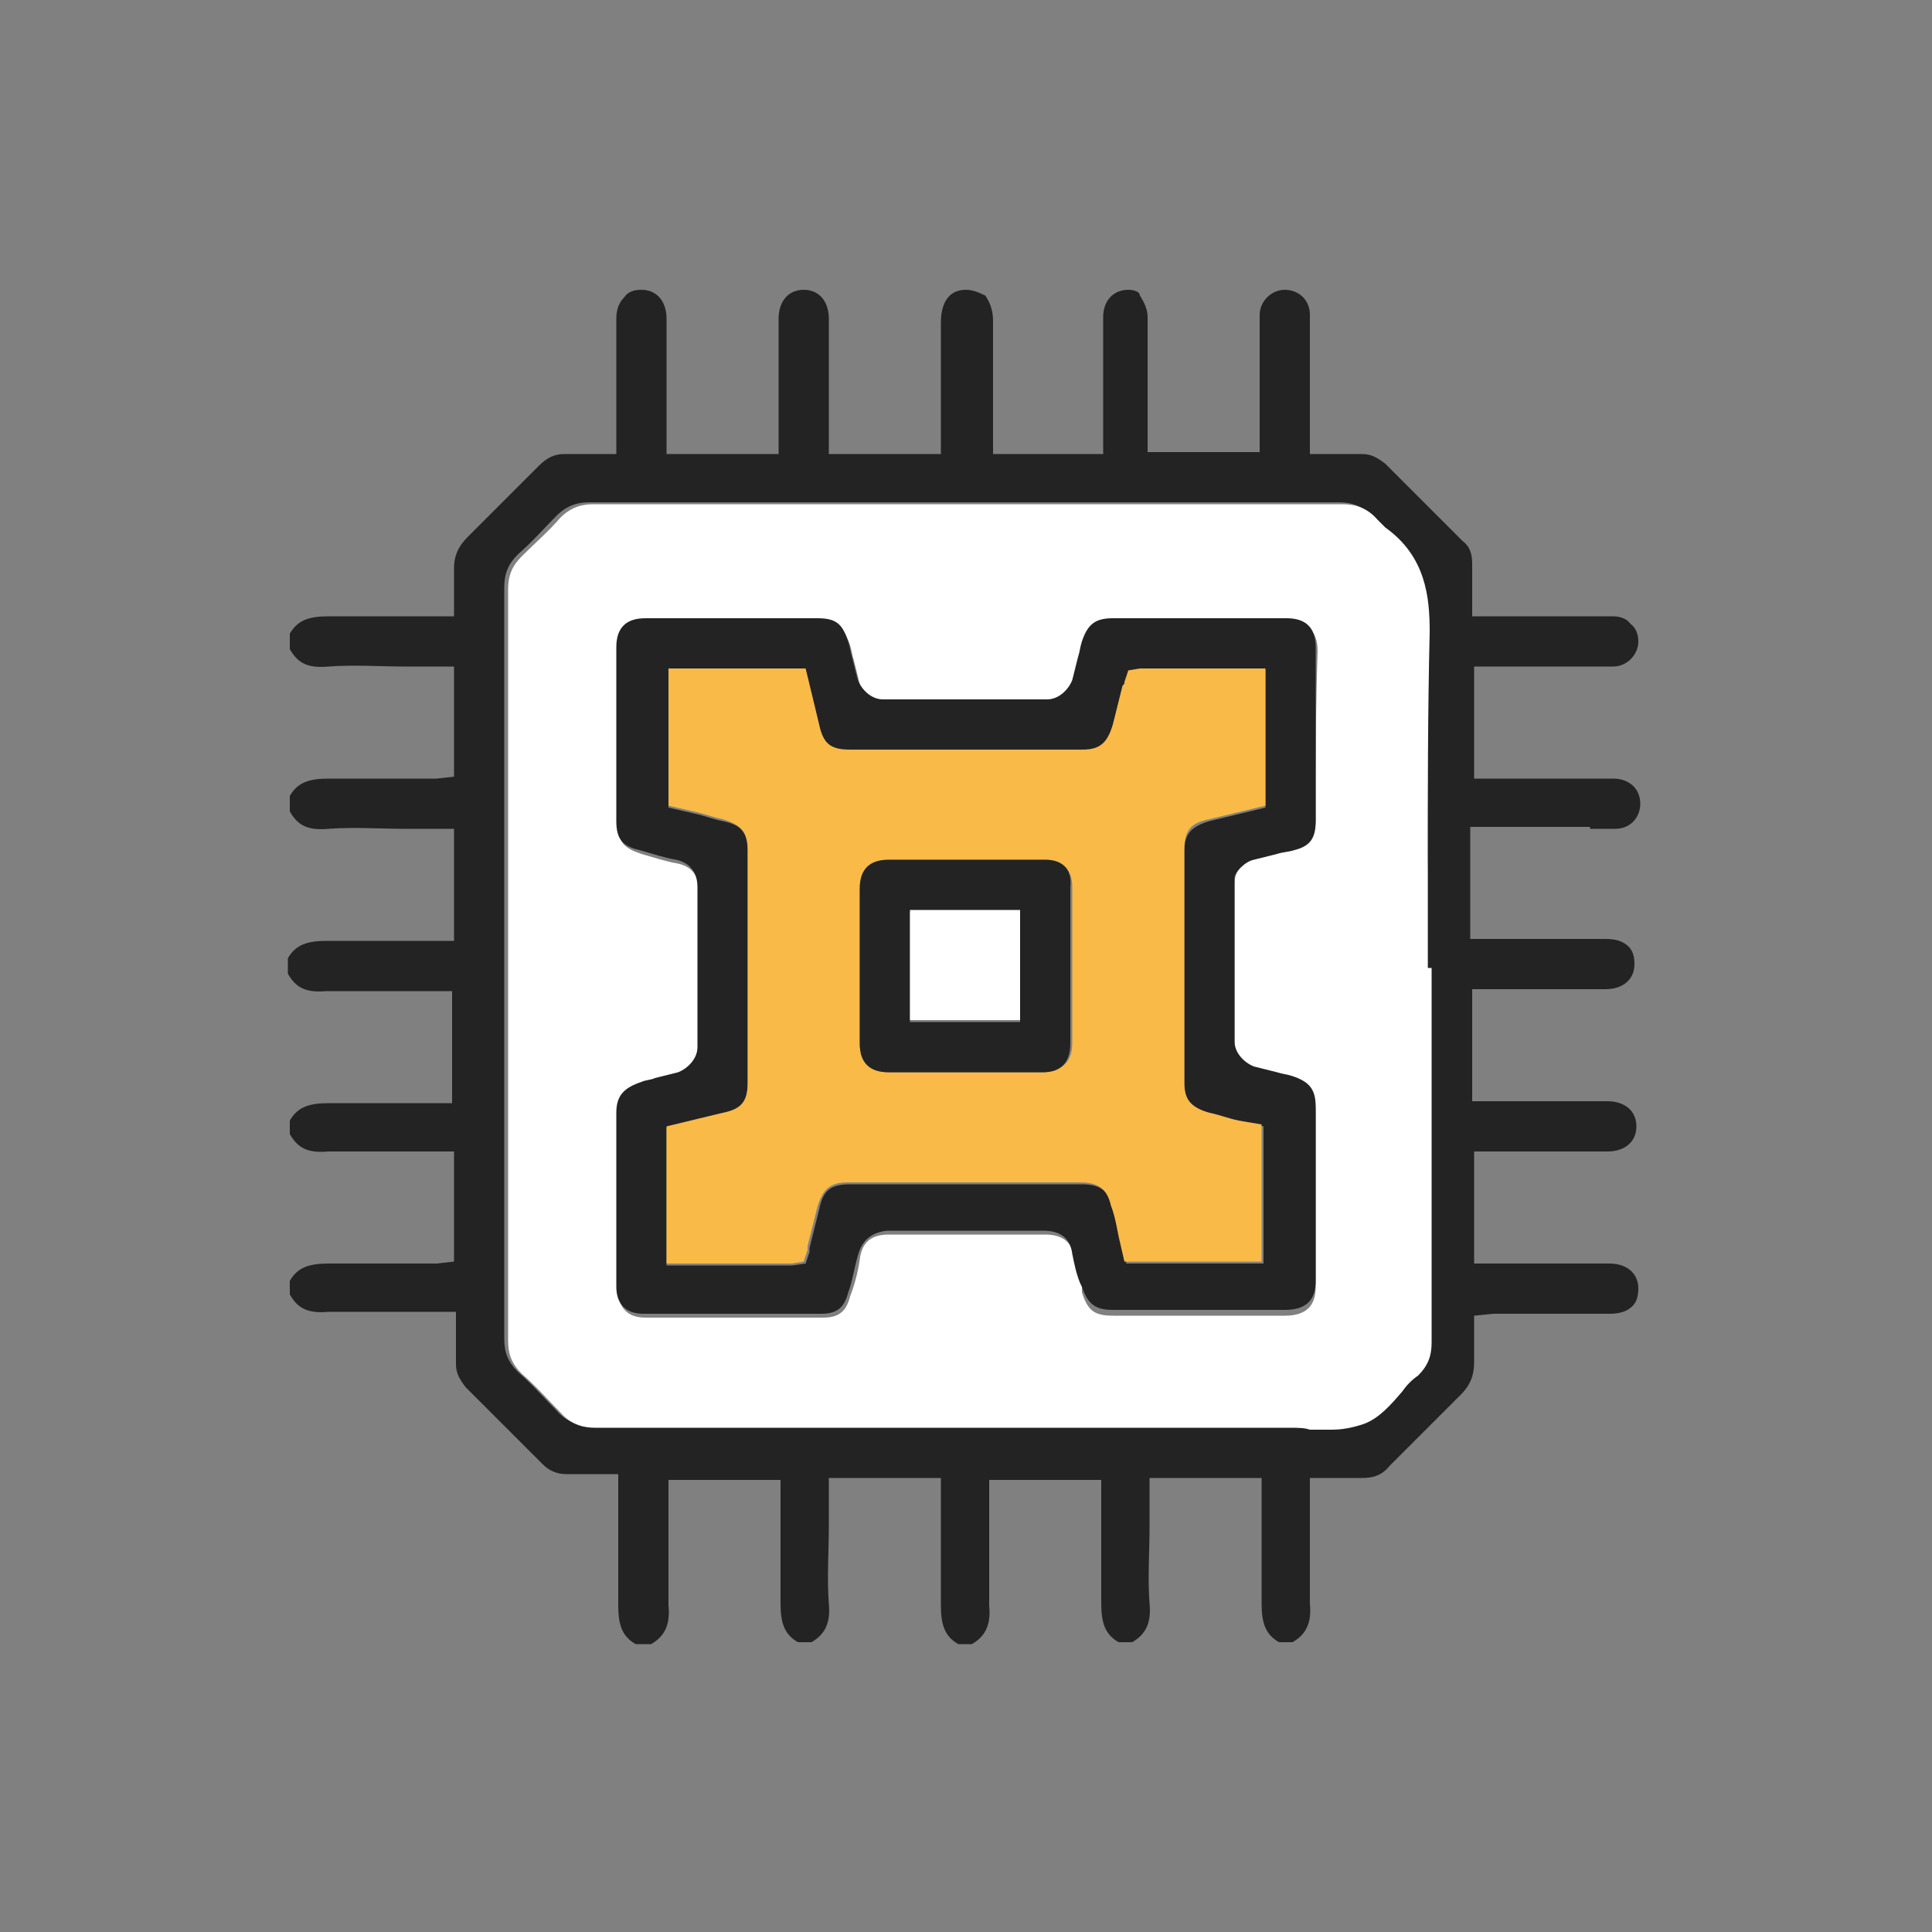 <?xml version="1.0" encoding="utf-8"?>
<!-- Generator: Adobe Illustrator 23.0.1, SVG Export Plug-In . SVG Version: 6.00 Build 0)  -->
<svg version="1.1" id="Layer_1" xmlns="http://www.w3.org/2000/svg" xmlns:xlink="http://www.w3.org/1999/xlink" x="0px" y="0px"
	 viewBox="0 0 100 100" style="enable-background:new 0 0 100 100;" xml:space="preserve">
<rect x="0" y="0" width="100" height="100" fill="#808080" stroke="none"/>
<style type="text/css">
	.st0{fill:#232323;}
	.st1{fill:#FFFFFF;}
	.st2{fill:#F9BA48;}
</style>
<g>
	<g>
		<path class="st0" d="M82.3,42.9c0.4,0,0.9,0,1.3,0c0.8,0,1.3-0.6,1.3-1.3c0-0.8-0.6-1.3-1.4-1.3c-1.3,0-2.6,0-3.9,0h-3.3v-5.8h4.6
			c0.9,0,1.8,0,2.6,0c0.7,0,1.3-0.6,1.3-1.3c0-0.3-0.1-0.7-0.4-0.9c-0.2-0.3-0.6-0.4-0.9-0.4c-1.5,0-3,0-4.5,0h-2.8v-1.4
			c0-0.5,0-0.9,0-1.3c0-0.5-0.1-0.9-0.5-1.2c-1.3-1.3-2.6-2.6-4-4c-0.4-0.3-0.7-0.5-1.2-0.5c-0.4,0-0.8,0-1.3,0h-1.4v-4.2
			c0-1,0-2,0-3c0-0.8-0.6-1.3-1.3-1.3c-0.7,0-1.3,0.6-1.3,1.3c0,1.5,0,2.9,0,4.4v2.7h-5.8v-3.8c0-1.1,0-2.1,0-3.2
			c0-0.4-0.2-0.8-0.4-1.1C59,15.1,58.7,15,58.4,15c-0.8,0-1.3,0.6-1.3,1.4c0,1.5,0,2.9,0,4.4l0,2.7h-5.7l0-1c0-0.2,0-0.3,0-0.5
			l0-5.4c0-0.6-0.2-1-0.4-1.3C50.6,15.1,50.3,15,50,15c-1.2,0-1.3,1.2-1.3,1.7v6.8h-5.8v-3.2c0-1.3,0-2.5,0-3.8
			c0-0.9-0.5-1.5-1.3-1.5s-1.3,0.6-1.3,1.5v7h-5.8v-3.2c0-1.3,0-2.5,0-3.8c0-0.9-0.5-1.5-1.3-1.5c-0.4,0-0.7,0.1-0.9,0.4
			c-0.3,0.3-0.4,0.7-0.4,1.1v7h-1.4c-0.4,0-0.9,0-1.3,0c-0.5,0-0.9,0.2-1.3,0.6l-0.1,0.1c-1.2,1.2-2.4,2.4-3.6,3.6
			c-0.5,0.5-0.7,1-0.7,1.6c0,0.4,0,0.8,0,1.2v1.3h-0.8c-0.6,0-1.2,0-1.7,0c-1.4,0-2.7,0-4,0c-1,0-1.6,0.2-2,0.9v0.8
			c0.4,0.7,0.9,1,2,0.9c1.3-0.1,2.7,0,4,0c0.6,0,1.1,0,1.7,0h0.8v5.7l-0.9,0.1c-0.2,0-0.3,0-0.5,0c-0.5,0-1,0-1.4,0
			c-1.2,0-2.4,0-3.7,0c-1,0-1.6,0.2-2,0.9V42c0.4,0.7,0.9,1,2,0.9c1.3-0.1,2.7,0,4,0c0.6,0,1.1,0,1.7,0h0.8v5.8H22c-0.5,0-1,0-1.5,0
			c-1.2,0-2.4,0-3.6,0c-1,0-1.6,0.2-2,0.9v0.8c0.4,0.7,0.9,1,2,0.9c1.3,0,2.7,0,4,0c0.6,0,1.1,0,1.7,0h0.8v5.8H22c-0.5,0-1,0-1.5,0
			c-1.2,0-2.4,0-3.5,0c-1,0-1.6,0.2-2,0.9v0.7c0.4,0.7,0.9,1,2,0.9c1.3,0,2.7,0,4,0h2.5v5.7l-0.9,0.1c-0.1,0-0.3,0-0.5,0
			c-0.5,0-1,0-1.4,0c-1.2,0-2.5,0-3.7,0c-1,0-1.6,0.2-2,0.9v0.7c0.4,0.7,0.9,1,2,0.9c1.3,0,2.6,0,4,0c0.6,0,1.2,0,1.8,0h0.8v1.4
			c0,0.4,0,0.9,0,1.3c0,0.5,0.2,0.8,0.5,1.2l4,4c0.3,0.3,0.7,0.5,1.2,0.5c0.4,0,0.8,0,1.3,0h1.4V78c0,0.5,0,1,0,1.5
			c0,1.2,0,2.4,0,3.6c0,1,0.2,1.6,0.9,2h0.8c0.7-0.4,1-1,0.9-2c0-1.3,0-2.7,0-4c0-0.6,0-1.1,0-1.7v-0.8h5.8V78c0,0.5,0,1,0,1.5
			c0,1.2,0,2.4,0,3.5c0,1,0.2,1.6,0.9,2H42c0.7-0.4,1-1,0.9-2c-0.1-1.3,0-2.7,0-4c0-0.6,0-1.1,0-1.7v-0.8h5.8V78c0,0.5,0,1,0,1.5
			c0,1.2,0,2.4,0,3.6c0,1,0.2,1.6,0.9,2h0.7c0.7-0.4,1-1,0.9-2c0-1.3,0-2.7,0-4v-2.5h5.8V78c0,0.5,0,1,0,1.5c0,1.2,0,2.4,0,3.5
			c0,1,0.2,1.6,0.9,2h0.7c0.7-0.4,1-1,0.9-2c-0.1-1.3,0-2.7,0-4c0-0.6,0-1.1,0-1.7v-0.8h5.8V78c0,0.5,0,1,0,1.5c0,1.2,0,2.4,0,3.5
			c0,1,0.2,1.6,0.9,2h0.7c0.7-0.4,1-1,0.9-2c0-1.3,0-2.6,0-4c0-0.6,0-1.1,0-1.7v-0.8l1.4,0c0.4,0,0.8,0,1.3,0c0.5,0,1-0.1,1.4-0.6
			c1.1-1.1,2.4-2.4,3.7-3.7c0.5-0.5,0.7-1,0.7-1.7c0-0.4,0-0.7,0-1.1l0-1.3l1-0.1c0.2,0,0.3,0,0.5,0h2.1c1.1,0,2.3,0,3.4,0
			c0.5,0,0.9-0.1,1.2-0.4c0.2-0.2,0.3-0.5,0.3-0.9c0-0.8-0.6-1.3-1.5-1.3c-1.4,0-2.9,0-4.3,0l-2.7,0v-5.8h3.1c1.3,0,2.6,0,3.8,0
			c0.9,0,1.5-0.5,1.5-1.3c0-0.8-0.6-1.3-1.5-1.3c-1.4,0-2.9,0-4.3,0h-2.7v-5.8h3.1c1.3,0,2.6,0,3.8,0c0.9,0,1.5-0.5,1.5-1.3
			c0-0.4-0.1-0.7-0.3-0.9c-0.3-0.3-0.7-0.4-1.2-0.4h-7v-5.8H82.3z M73.9,45.2c0,1.6,0,3.3,0,4.9v3.8c0,5.2,0,10.4,0,15.5
			c0,0.7-0.2,1.3-0.7,1.7c-0.3,0.2-0.5,0.5-0.8,0.8c-0.6,0.7-1.2,1.4-2,1.7c-0.5,0.2-1.1,0.3-1.7,0.3c-0.4,0-0.7,0-1.1,0
			c-0.3,0-0.6,0-1-0.1l-10.2,0c-8.6,0-17.2,0-25.8,0c-0.5,0-1.2-0.1-1.8-0.8c-0.6-0.6-1.2-1.3-2-2c-0.5-0.5-0.7-1-0.7-1.7
			c0-6.7,0-13.4,0-20v-7.5c0-3.8,0-7.6,0-11.4c0-0.7,0.2-1.2,0.7-1.7c0.8-0.7,1.4-1.4,2-2c0.6-0.6,1.2-0.7,1.7-0.7
			c6.5,0,13,0,19.4,0c6.5,0,12.9,0,19.4,0c0.5,0,1.2,0.1,1.8,0.8c0.1,0.2,0.3,0.3,0.4,0.4c2.1,1.4,2.3,3.5,2.3,5.4
			C73.8,36.8,73.8,41.1,73.9,45.2z"/>
		<path class="st1" d="M73.9,50.1c0-1.6,0-3.3,0-4.9c0-4.1,0-8.3,0.1-12.5c0-1.8-0.2-3.9-2.3-5.4c-0.1-0.1-0.3-0.3-0.4-0.4
			c-0.6-0.7-1.3-0.8-1.8-0.8c-6.5,0-13,0-19.4,0c-6.5,0-13,0-19.4,0c-0.5,0-1.1,0.1-1.7,0.7c-0.6,0.7-1.3,1.3-2,2
			c-0.5,0.5-0.7,1-0.7,1.7c0,3.8,0,7.6,0,11.4v7.5c0,6.7,0,13.4,0,20c0,0.7,0.2,1.2,0.7,1.7c0.8,0.7,1.4,1.4,2,2
			c0.6,0.7,1.3,0.8,1.8,0.8c8.6,0,17.2,0,25.8,0l10.2,0c0.4,0,0.7,0,1,0.1c0.4,0,0.7,0,1.1,0c0.6,0,1.1-0.1,1.7-0.3
			c0.8-0.3,1.4-1,2-1.7c0.2-0.3,0.5-0.6,0.8-0.8c0.5-0.5,0.7-1,0.7-1.7c0-5.2,0-10.3,0-15.5V50.1z M68.1,42.4c0,0.9-0.3,1.3-1.1,1.5
			c-0.3,0.1-0.6,0.2-0.9,0.2c-0.4,0.1-0.8,0.2-1.2,0.3c-0.5,0.1-1,0.7-1,1.3c0,2.9,0,5.8,0,8.5c0,0.6,0.5,1.1,1,1.3
			c0.4,0.1,0.8,0.2,1.2,0.3c0.3,0.1,0.5,0.1,0.8,0.2c0.9,0.3,1.2,0.6,1.2,1.6v9c0,1-0.5,1.5-1.6,1.5c-3,0-5.9,0-8.9,0
			c-1,0-1.3-0.3-1.6-1.2L56,66.6c-0.2-0.5-0.3-1-0.4-1.5c-0.1-0.8-0.6-1.2-1.5-1.2c-2.7,0-5.4,0-8.1,0c-0.9,0-1.4,0.4-1.5,1.3
			c-0.1,0.7-0.3,1.4-0.5,1.9c-0.2,0.8-0.6,1.1-1.4,1.1c-3.1,0-6.1,0-9.2,0c-0.9,0-1.4-0.5-1.4-1.4c0-1.1,0-2.1,0-3.2v-2.7
			c0-1,0-2,0-3.1c0-1,0.3-1.4,1.3-1.6c0.2-0.1,0.5-0.1,0.7-0.2c0.4-0.1,0.8-0.2,1.2-0.3c0.5-0.2,1-0.7,1-1.3c0-1.7,0-3.3,0-4.9
			c0-1.1,0-2.3,0-3.4c0-0.5-0.2-1.2-1.1-1.4c-0.6-0.1-1.2-0.3-1.9-0.5c-0.9-0.3-1.2-0.6-1.2-1.5c0-3,0-6,0-9c0-1,0.5-1.5,1.5-1.5
			c3,0,6,0,8.9,0c0.9,0,1.3,0.3,1.6,1.2c0.1,0.3,0.1,0.5,0.2,0.8c0.1,0.4,0.2,0.8,0.3,1.2c0.2,0.5,0.7,1,1.3,1c2.7,0,5.6,0,8.5,0
			c0.6,0,1.1-0.5,1.3-1c0.1-0.4,0.2-0.8,0.3-1.2c0.1-0.3,0.1-0.5,0.2-0.8c0.3-0.9,0.7-1.2,1.6-1.2c3,0,6,0,9,0c1,0,1.5,0.5,1.5,1.5
			C68.1,36.4,68.1,39.4,68.1,42.4z"/>
		<path class="st0" d="M64.9,44.5c0.4-0.1,0.8-0.2,1.2-0.3c0.3-0.1,0.6-0.1,0.9-0.2c0.8-0.2,1.1-0.6,1.1-1.5c0-3,0-6,0-9
			c0-1-0.5-1.5-1.5-1.5c-3,0-6,0-9,0c-0.9,0-1.3,0.3-1.6,1.2c-0.1,0.3-0.1,0.5-0.2,0.8c-0.1,0.4-0.2,0.8-0.3,1.2
			c-0.2,0.5-0.7,1-1.3,1c-2.9,0-5.8,0-8.5,0c-0.6,0-1.1-0.5-1.3-1c-0.1-0.4-0.2-0.8-0.3-1.2c-0.1-0.3-0.1-0.5-0.2-0.8
			c-0.3-0.9-0.6-1.2-1.6-1.2c-3,0-6,0-8.9,0c-1,0-1.5,0.5-1.5,1.5c0,3,0,6,0,9c0,0.9,0.3,1.3,1.2,1.5c0.7,0.2,1.3,0.4,1.9,0.5
			c0.9,0.2,1.1,0.9,1.1,1.4c0,1.1,0,2.3,0,3.4c0,1.6,0,3.3,0,4.9c0,0.6-0.5,1.1-1,1.3c-0.4,0.1-0.8,0.2-1.2,0.3
			c-0.2,0.1-0.5,0.1-0.7,0.2c-0.9,0.3-1.3,0.7-1.3,1.6c0,1,0,2.1,0,3.1v2.7c0,1.1,0,2.1,0,3.2c0,0.9,0.5,1.4,1.4,1.4
			c3,0,6.1,0,9.2,0c0.8,0,1.2-0.3,1.4-1.1c0.2-0.5,0.3-1.2,0.5-1.9c0.2-0.8,0.7-1.2,1.5-1.3c2.7,0,5.4,0,8.1,0
			c0.9,0,1.4,0.4,1.5,1.2c0.1,0.5,0.2,1,0.4,1.5l0.1,0.2c0.3,0.9,0.7,1.2,1.6,1.2c3,0,5.9,0,8.9,0c1.1,0,1.6-0.5,1.6-1.5v-9
			c0-0.9-0.3-1.3-1.2-1.6c-0.3-0.1-0.5-0.1-0.8-0.2c-0.4-0.1-0.8-0.2-1.2-0.3c-0.5-0.2-1-0.7-1-1.3c0-2.7,0-5.5,0-8.5
			C63.9,45.2,64.4,44.6,64.9,44.5z M62.6,57.6c0.5,0.1,1,0.3,1.5,0.4l1.3,0.3v7.1h-7.1L58,64.1c-0.1-0.5-0.3-1.1-0.4-1.6
			c-0.2-0.9-0.7-1.2-1.6-1.2c-4,0-8,0-12,0c-1,0-1.4,0.3-1.6,1.3l-0.5,2c0,0.1,0,0.1,0,0.2l-0.2,0.6L41,65.5h-6.5v-7.1l2.9-0.7
			c1-0.3,1.3-0.7,1.3-1.6c0-4,0-8,0-12c0-1-0.3-1.4-1.3-1.6c-0.5-0.1-1-0.3-1.5-0.4l-1.3-0.3v-7.1h7.1l0.7,2.9
			c0.3,1,0.7,1.3,1.6,1.3c4,0,8,0,12,0c0.9,0,1.4-0.3,1.6-1.3l0.5-2c0-0.1,0-0.1,0.1-0.2l0.2-0.6l0.6-0.1h6.5v7.1l-2.9,0.7
			c-1,0.3-1.3,0.7-1.3,1.6v12C61.3,57,61.6,57.4,62.6,57.6z"/>
		<path class="st2" d="M62.6,42.4l2.9-0.7v-7.1H59l-0.6,0.1l-0.2,0.6c0,0.1,0,0.1-0.1,0.2l-0.5,2c-0.3,1-0.7,1.3-1.6,1.3
			c-4,0-8,0-12,0c-1,0-1.4-0.3-1.6-1.3l-0.7-2.9h-7.1v7.1l1.3,0.3c0.5,0.1,1,0.3,1.5,0.4c1,0.3,1.3,0.7,1.3,1.6c0,4,0,8,0,12
			c0,1-0.3,1.4-1.3,1.6l-2.9,0.7v7.1H41l0.6-0.1l0.2-0.6c0-0.1,0-0.1,0-0.2l0.5-2c0.3-1,0.7-1.3,1.6-1.3c4,0,8,0,12,0
			c0.9,0,1.4,0.3,1.6,1.2c0.2,0.5,0.3,1.1,0.4,1.6l0.3,1.3h7.1v-7.1L64.1,58c-0.5-0.1-1-0.3-1.5-0.4c-1-0.3-1.3-0.7-1.3-1.6V44
			C61.3,43,61.6,42.6,62.6,42.4z M55.5,54c0,1.2-0.8,1.4-1.4,1.5H46c-1,0-1.5-0.5-1.5-1.5c0-2.7,0-5.4,0-8c0-1,0.5-1.5,1.5-1.5
			c1.4,0,2.7,0,4.1,0c1.3,0,2.7,0,4,0c0.9,0,1.4,0.5,1.4,1.4C55.5,48.7,55.5,51.4,55.5,54z"/>
		<path class="st0" d="M54.1,44.5c-1.3,0-2.7,0-4,0c-1.4,0-2.8,0-4.1,0c-1,0-1.5,0.5-1.5,1.5c0,2.7,0,5.4,0,8c0,1,0.5,1.5,1.5,1.5
			H54c0.7,0,1.4-0.3,1.4-1.5c0-2.7,0-5.4,0-8.1C55.5,45,55,44.5,54.1,44.5z M52.8,52.9h-5.7v-5.7h5.7V52.9z"/>
		<rect x="47.1" y="47.1" class="st1" width="5.7" height="5.7"/>
	</g>
</g>
</svg>
